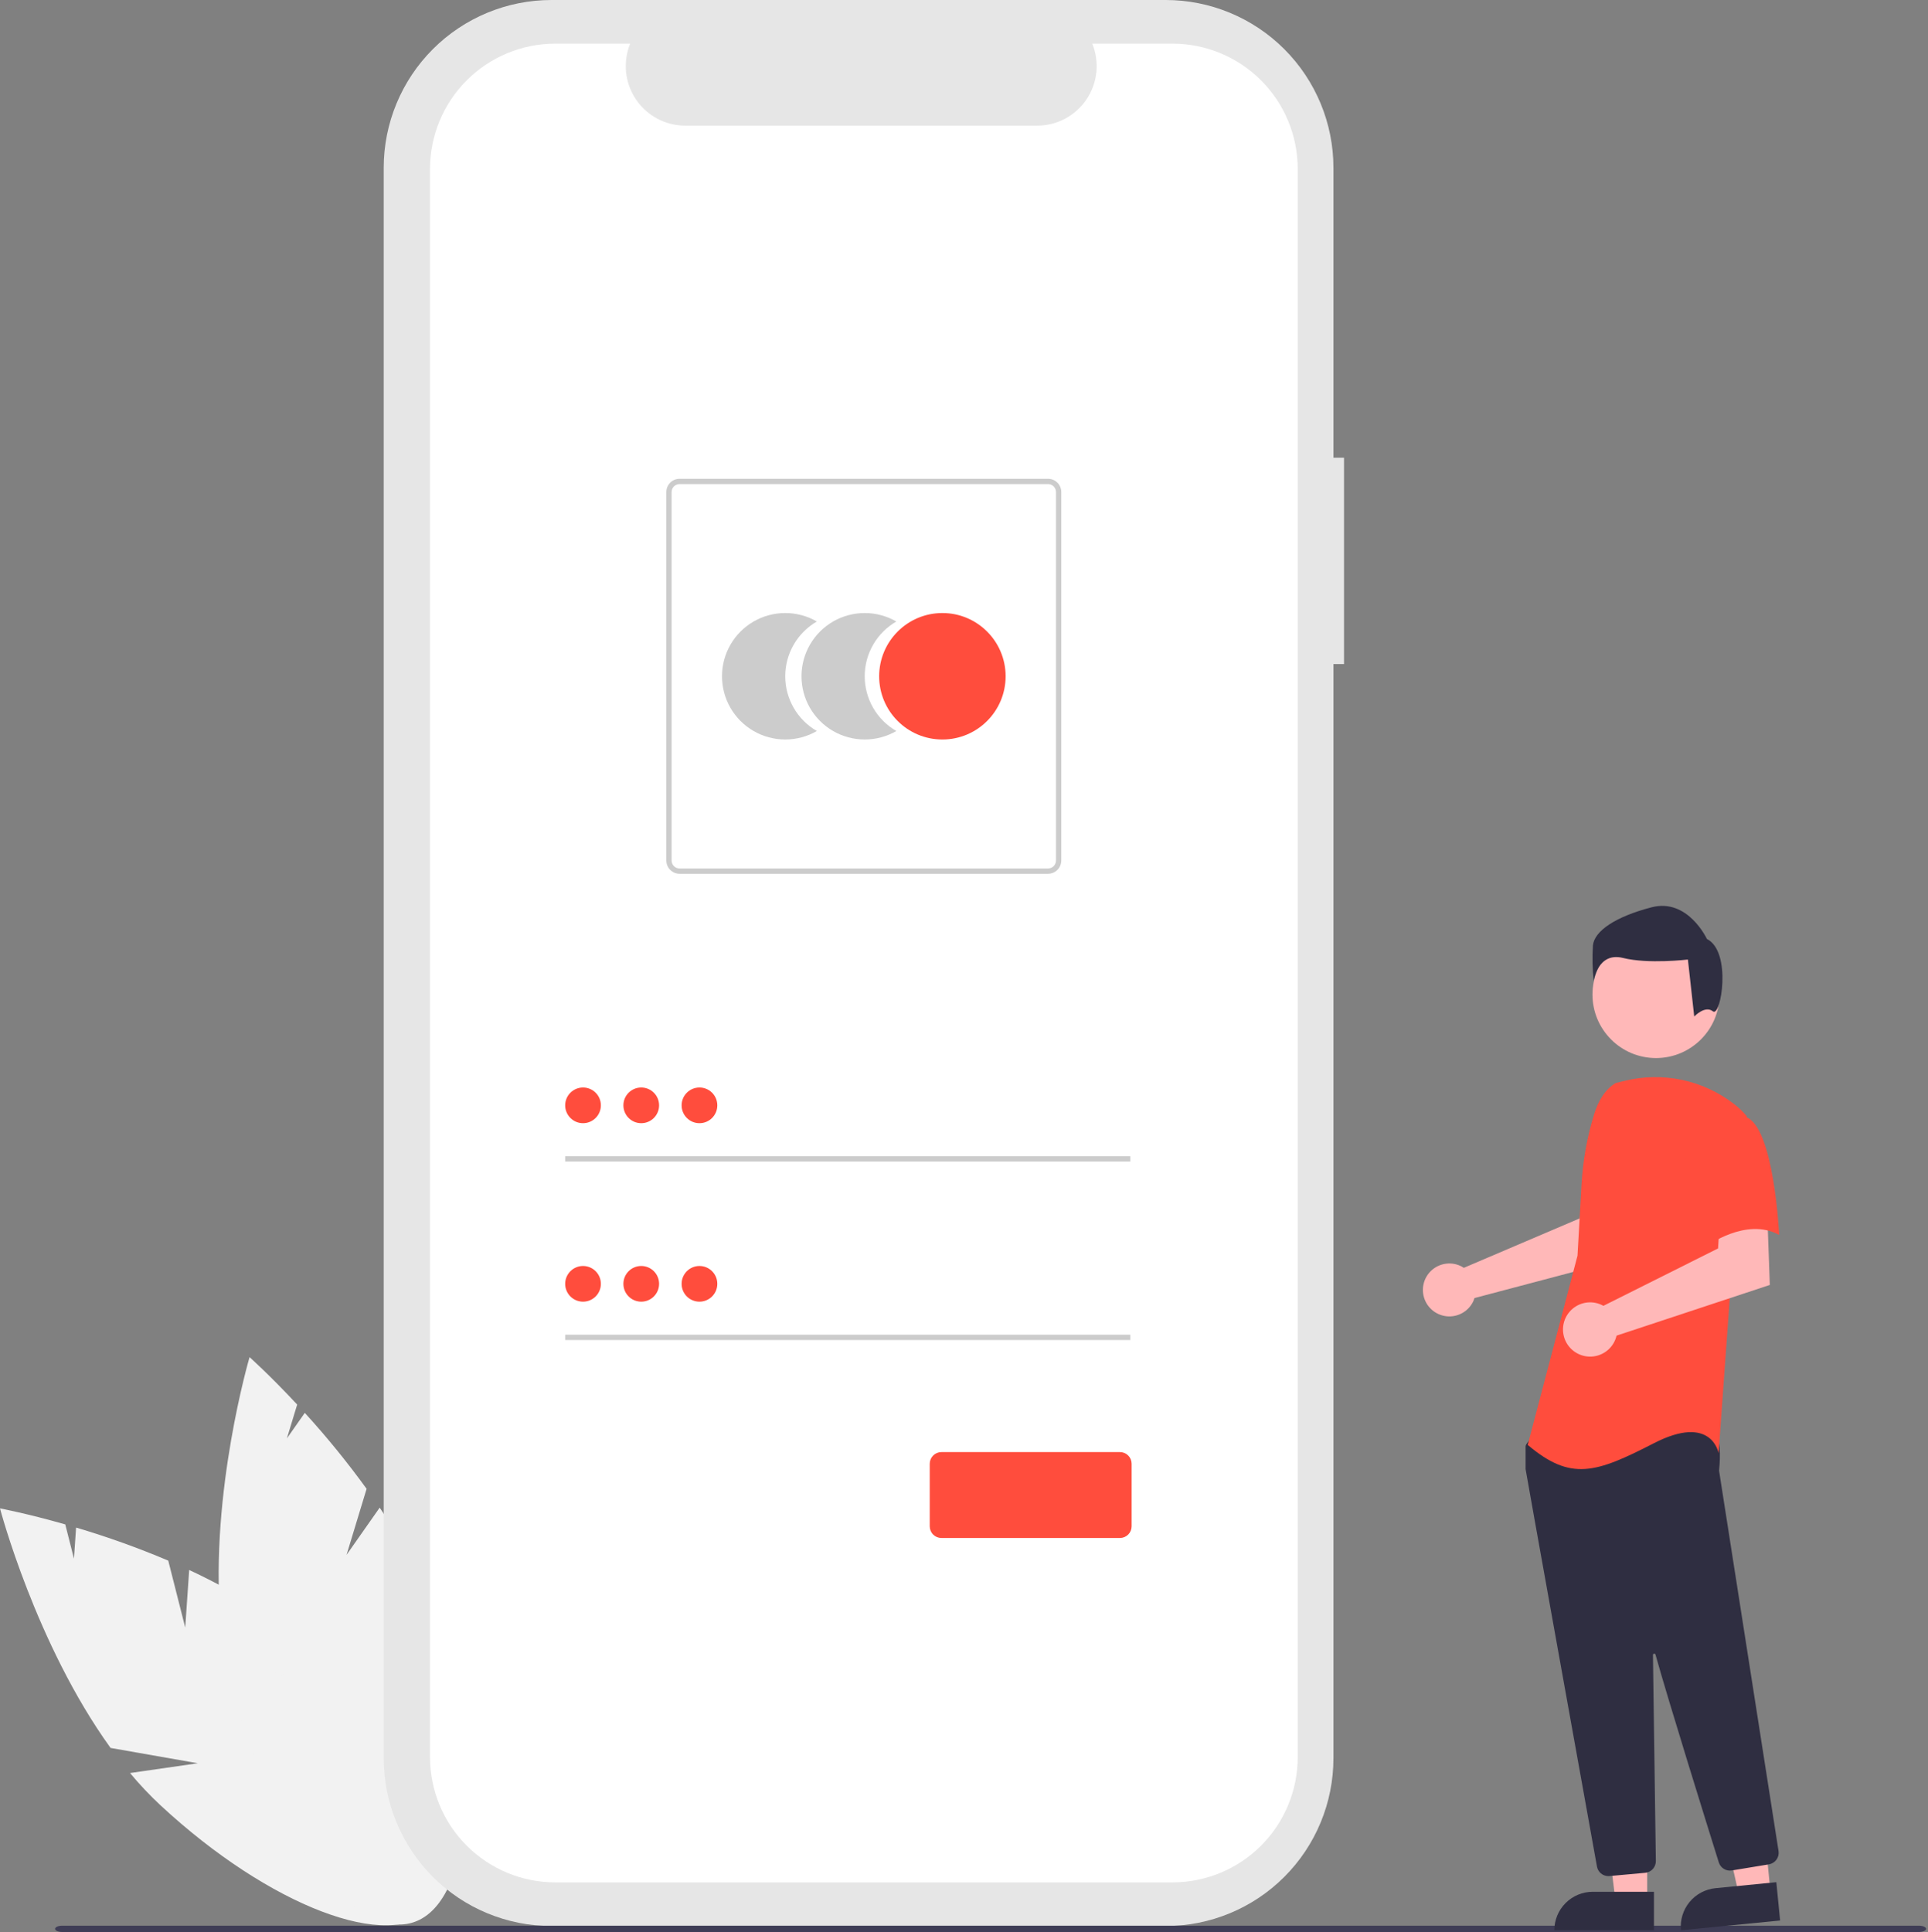 <svg width="499" height="500" viewBox="0 0 499 500" fill="none" xmlns="http://www.w3.org/2000/svg">
<rect x="0" y="0" width="499" height="500" fill="#808080" stroke="none"/>
<g clip-path="url(#clip0_287_3196)">
<path d="M47.94 421.206L43.549 403.89C35.765 400.591 27.8 397.734 19.694 395.332L19.14 403.379L16.892 394.513C6.839 391.639 0 390.375 0 390.375C0 390.375 9.236 425.505 28.614 452.361L51.191 456.327L33.652 458.857C36.089 461.789 38.709 464.566 41.495 467.17C69.682 493.334 101.077 505.338 111.617 493.981C122.157 482.625 107.852 452.211 79.666 426.05C70.928 417.939 59.951 411.43 48.963 406.306L47.94 421.206Z" fill="#F2F2F2"/>
<path d="M89.693 402.398L94.885 385.306C89.927 378.458 84.587 371.895 78.889 365.649L74.255 372.251L76.914 363.5C69.792 355.846 64.591 351.229 64.591 351.229C64.591 351.229 54.341 386.076 57.045 419.082L74.322 434.148L57.998 427.246C58.569 431.017 59.377 434.749 60.416 438.419C71.022 475.386 91.692 501.89 106.585 497.617C121.478 493.344 124.954 459.913 114.348 422.947C111.061 411.487 105.028 400.241 98.27 390.176L89.693 402.398Z" fill="#F2F2F2"/>
<path d="M347.857 118.45H345.118V43.425C345.118 37.722 343.995 32.075 341.813 26.807C339.63 21.538 336.432 16.751 332.399 12.719C328.367 8.686 323.58 5.488 318.311 3.305C313.043 1.123 307.396 0 301.694 0H142.736C131.219 0 120.174 4.575 112.03 12.719C103.887 20.863 99.311 31.908 99.311 43.425V455.029C99.311 460.731 100.435 466.378 102.617 471.647C104.799 476.915 107.998 481.702 112.03 485.735C116.063 489.767 120.85 492.966 126.118 495.148C131.387 497.33 137.033 498.453 142.736 498.453H301.694C313.21 498.453 324.255 493.878 332.399 485.734C340.543 477.591 345.118 466.546 345.118 455.029V171.855H347.856L347.857 118.45Z" fill="#E6E6E6"/>
<path d="M303.445 11.293H282.698C283.652 13.633 284.016 16.171 283.758 18.684C283.5 21.198 282.628 23.609 281.219 25.706C279.809 27.803 277.906 29.521 275.676 30.709C273.446 31.897 270.958 32.519 268.431 32.518H177.366C174.84 32.518 172.352 31.897 170.122 30.709C167.893 29.521 165.989 27.802 164.58 25.706C163.171 23.609 162.299 21.197 162.041 18.684C161.783 16.171 162.147 13.632 163.102 11.293H143.722C135.121 11.293 126.873 14.71 120.791 20.791C114.71 26.873 111.293 35.121 111.293 43.722V454.728C111.293 463.329 114.71 471.578 120.791 477.659C126.873 483.741 135.121 487.158 143.722 487.158H303.445C312.046 487.158 320.294 483.741 326.376 477.659C332.458 471.578 335.874 463.329 335.874 454.728V43.721C335.874 35.121 332.457 26.872 326.376 20.791C320.294 14.71 312.046 11.293 303.445 11.293Z" fill="white"/>
<path d="M203.231 175.017C203.23 172.144 203.986 169.322 205.423 166.834C206.86 164.346 208.927 162.281 211.416 160.846C208.928 159.409 206.106 158.653 203.234 158.652C200.361 158.652 197.539 159.408 195.051 160.844C192.563 162.28 190.497 164.346 189.061 166.834C187.624 169.321 186.868 172.143 186.868 175.016C186.868 177.889 187.624 180.711 189.061 183.199C190.497 185.686 192.563 187.752 195.051 189.188C197.539 190.624 200.361 191.38 203.234 191.38C206.106 191.38 208.928 190.623 211.416 189.186C208.927 187.752 206.86 185.687 205.424 183.199C203.987 180.712 203.23 177.89 203.231 175.017Z" fill="#CCCCCC"/>
<path d="M223.802 175.017C223.801 172.144 224.558 169.322 225.995 166.834C227.431 164.346 229.498 162.281 231.987 160.846C229.5 159.409 226.678 158.653 223.805 158.652C220.932 158.652 218.11 159.408 215.622 160.844C213.135 162.28 211.068 164.346 209.632 166.834C208.196 169.321 207.439 172.143 207.439 175.016C207.439 177.889 208.196 180.711 209.632 183.199C211.068 185.686 213.135 187.752 215.622 189.188C218.11 190.624 220.932 191.38 223.805 191.38C226.678 191.38 229.5 190.623 231.987 189.186C229.499 187.752 227.432 185.687 225.995 183.199C224.558 180.712 223.802 177.89 223.802 175.017Z" fill="#CCCCCC"/>
<path d="M243.907 191.381C252.944 191.381 260.271 184.055 260.271 175.017C260.271 165.98 252.944 158.653 243.907 158.653C234.869 158.653 227.543 165.98 227.543 175.017C227.543 184.055 234.869 191.381 243.907 191.381Z" fill="#FF4D3D"/>
<path d="M271.254 226.127H175.883C174.975 226.126 174.104 225.765 173.462 225.123C172.82 224.481 172.459 223.611 172.458 222.703V127.331C172.459 126.423 172.82 125.553 173.462 124.91C174.104 124.268 174.975 123.907 175.883 123.906H271.254C272.162 123.907 273.033 124.268 273.675 124.91C274.317 125.553 274.678 126.423 274.679 127.331V222.703C274.678 223.611 274.317 224.481 273.675 225.123C273.033 225.765 272.162 226.126 271.254 226.127ZM175.883 125.277C175.338 125.277 174.816 125.494 174.43 125.879C174.045 126.265 173.829 126.787 173.828 127.332V222.703C173.829 223.248 174.045 223.77 174.43 224.156C174.816 224.541 175.338 224.757 175.883 224.758H271.254C271.799 224.757 272.321 224.541 272.707 224.156C273.092 223.77 273.309 223.248 273.309 222.703V127.332C273.309 126.787 273.092 126.265 272.707 125.879C272.321 125.494 271.799 125.277 271.254 125.277H175.883Z" fill="#CCCCCC"/>
<path d="M292.55 299.234H146.278V300.604H292.55V299.234Z" fill="#CCCCCC"/>
<path d="M150.898 290.681C153.449 290.681 155.517 288.613 155.517 286.062C155.517 283.511 153.449 281.442 150.898 281.442C148.346 281.442 146.278 283.511 146.278 286.062C146.278 288.613 148.346 290.681 150.898 290.681Z" fill="#FF4D3D"/>
<path d="M292.55 345.425H146.278V346.795H292.55V345.425Z" fill="#CCCCCC"/>
<path d="M150.898 336.872C153.449 336.872 155.517 334.804 155.517 332.253C155.517 329.702 153.449 327.634 150.898 327.634C148.346 327.634 146.278 329.702 146.278 332.253C146.278 334.804 148.346 336.872 150.898 336.872Z" fill="#FF4D3D"/>
<path d="M289.872 398.025H243.647C242.848 398.024 242.082 397.707 241.518 397.142C240.953 396.577 240.636 395.812 240.635 395.013V378.812C240.636 378.013 240.953 377.248 241.518 376.683C242.082 376.118 242.848 375.801 243.647 375.8H289.872C290.671 375.801 291.436 376.118 292.001 376.683C292.566 377.248 292.883 378.013 292.884 378.812V395.013C292.883 395.812 292.566 396.577 292.001 397.142C291.436 397.707 290.671 398.024 289.872 398.025Z" fill="#FF4D3D"/>
<path d="M165.965 290.681C168.516 290.681 170.584 288.613 170.584 286.062C170.584 283.511 168.516 281.442 165.965 281.442C163.414 281.442 161.346 283.511 161.346 286.062C161.346 288.613 163.414 290.681 165.965 290.681Z" fill="#FF4D3D"/>
<path d="M181.033 290.681C183.585 290.681 185.653 288.613 185.653 286.062C185.653 283.511 183.585 281.442 181.033 281.442C178.482 281.442 176.414 283.511 176.414 286.062C176.414 288.613 178.482 290.681 181.033 290.681Z" fill="#FF4D3D"/>
<path d="M165.965 336.872C168.516 336.872 170.584 334.804 170.584 332.253C170.584 329.702 168.516 327.634 165.965 327.634C163.414 327.634 161.346 329.702 161.346 332.253C161.346 334.804 163.414 336.872 165.965 336.872Z" fill="#FF4D3D"/>
<path d="M181.033 336.872C183.585 336.872 185.653 334.804 185.653 332.253C185.653 329.702 183.585 327.634 181.033 327.634C178.482 327.634 176.414 329.702 176.414 332.253C176.414 334.804 178.482 336.872 181.033 336.872Z" fill="#FF4D3D"/>
<path d="M496.646 500H16.116C15.087 500 14.254 499.635 14.254 499.185C14.254 498.735 15.087 498.369 16.116 498.369H496.646C497.674 498.369 498.508 498.735 498.508 499.185C498.508 499.635 497.674 500 496.646 500Z" fill="#3F3D56"/>
<path d="M377.924 327.584C378.252 327.735 378.568 327.911 378.868 328.111L408.887 315.299L409.958 307.392L421.953 307.318L421.244 325.455L381.623 335.933C381.54 336.208 381.44 336.478 381.324 336.741C380.751 337.964 379.83 338.989 378.676 339.69C377.522 340.39 376.187 340.734 374.838 340.678C373.489 340.623 372.187 340.169 371.095 339.376C370.003 338.583 369.17 337.484 368.7 336.219C368.23 334.953 368.144 333.577 368.454 332.263C368.764 330.949 369.455 329.756 370.44 328.834C371.426 327.911 372.662 327.3 373.993 327.078C375.325 326.856 376.692 327.032 377.924 327.584Z" fill="#FFB8B8"/>
<path d="M426.315 491.931H418.109L414.206 460.282L426.316 460.283L426.315 491.931Z" fill="#FFB8B8"/>
<path d="M412.249 489.587H428.073V499.55H402.285C402.285 496.908 403.335 494.374 405.203 492.505C407.072 490.637 409.606 489.587 412.249 489.587Z" fill="#2F2E41"/>
<path d="M458.226 489.613L450.06 490.418L443.072 459.304L455.124 458.117L458.226 489.613Z" fill="#FFB8B8"/>
<path d="M443.997 488.658L459.746 487.107L460.722 497.022L435.059 499.55C434.93 498.248 435.06 496.933 435.44 495.681C435.819 494.429 436.442 493.264 437.272 492.253C438.102 491.241 439.123 490.403 440.277 489.787C441.431 489.17 442.695 488.786 443.997 488.658Z" fill="#2F2E41"/>
<path d="M428.598 273.823C437.677 273.823 445.036 266.464 445.036 257.385C445.036 248.307 437.677 240.947 428.598 240.947C419.52 240.947 412.16 248.307 412.16 257.385C412.16 266.464 419.52 273.823 428.598 273.823Z" fill="#FFB8B8"/>
<path d="M416.276 485.531C415.571 485.533 414.888 485.286 414.347 484.833C413.807 484.38 413.443 483.751 413.321 483.057C409.074 459.481 395.192 382.394 394.86 380.259C394.853 380.21 394.849 380.16 394.85 380.11V374.363C394.849 374.153 394.914 373.949 395.037 373.779L396.871 371.21C396.958 371.087 397.072 370.985 397.205 370.912C397.337 370.84 397.485 370.799 397.636 370.792C408.091 370.302 442.333 368.865 443.987 370.932C445.649 373.009 445.062 379.303 444.927 380.543L444.933 380.673L460.317 479.053C460.437 479.837 460.244 480.638 459.779 481.281C459.313 481.924 458.614 482.358 457.831 482.489L448.222 484.072C447.507 484.187 446.774 484.041 446.156 483.662C445.539 483.282 445.079 482.693 444.859 482.002C441.887 472.506 431.923 440.562 428.469 428.201C428.447 428.123 428.398 428.055 428.33 428.011C428.262 427.966 428.18 427.948 428.1 427.959C428.02 427.971 427.946 428.011 427.893 428.073C427.84 428.134 427.812 428.213 427.813 428.294C427.985 440.077 428.402 470.14 428.546 480.523L428.562 481.641C428.568 482.398 428.29 483.13 427.783 483.692C427.276 484.254 426.576 484.606 425.823 484.677L416.557 485.519C416.463 485.527 416.369 485.531 416.276 485.531Z" fill="#2F2E41"/>
<path d="M418.167 280.287C415.298 281.992 413.581 285.126 412.596 288.315C410.773 294.219 409.675 300.323 409.327 306.492L408.286 324.964L395.399 373.935C406.569 383.386 413.012 381.238 428.047 373.508C443.082 365.777 444.8 376.085 444.8 376.085L447.807 334.417L452.103 288.885C451.139 287.724 450.047 286.674 448.849 285.756C444.878 282.669 440.259 280.523 435.339 279.48C430.418 278.437 425.325 278.525 420.443 279.736L418.167 280.287Z" fill="#FF4D3D"/>
<path d="M413.98 337.475C414.327 337.605 414.663 337.763 414.985 337.946L444.666 323.09L445.158 315.041L457.402 314.197L458.058 332.544L418.393 345.661C418.069 347.05 417.33 348.308 416.274 349.267C415.218 350.226 413.895 350.84 412.481 351.029C411.067 351.218 409.629 350.971 408.359 350.323C407.088 349.675 406.045 348.655 405.368 347.399C404.692 346.144 404.413 344.712 404.57 343.294C404.727 341.876 405.311 340.54 406.246 339.462C407.181 338.385 408.422 337.618 409.803 337.263C411.185 336.908 412.642 336.982 413.98 337.475Z" fill="#FFB8B8"/>
<path d="M451.887 289.093C459.19 291.671 460.476 319.595 460.476 319.595C451.885 314.869 441.575 322.602 441.575 322.602C441.575 322.602 439.427 315.299 436.85 305.848C436.072 303.19 435.979 300.378 436.579 297.674C437.18 294.97 438.455 292.463 440.286 290.384C440.286 290.384 444.584 286.514 451.887 289.093Z" fill="#FF4D3D"/>
<path d="M443.338 261.733C441.29 260.094 438.496 263.072 438.496 263.072L436.857 248.326C436.857 248.326 426.616 249.553 420.063 247.917C413.509 246.28 412.485 253.856 412.485 253.856C412.147 250.796 412.078 247.712 412.28 244.64C412.689 240.953 418.015 237.267 427.436 234.809C436.857 232.351 441.772 243.001 441.772 243.001C448.327 246.278 445.386 263.371 443.338 261.733Z" fill="#2F2E41"/>
</g>
<defs>
<clipPath id="clip0_287_3196">
<rect width="498.508" height="500" fill="white"/>
</clipPath>
</defs>
</svg>
